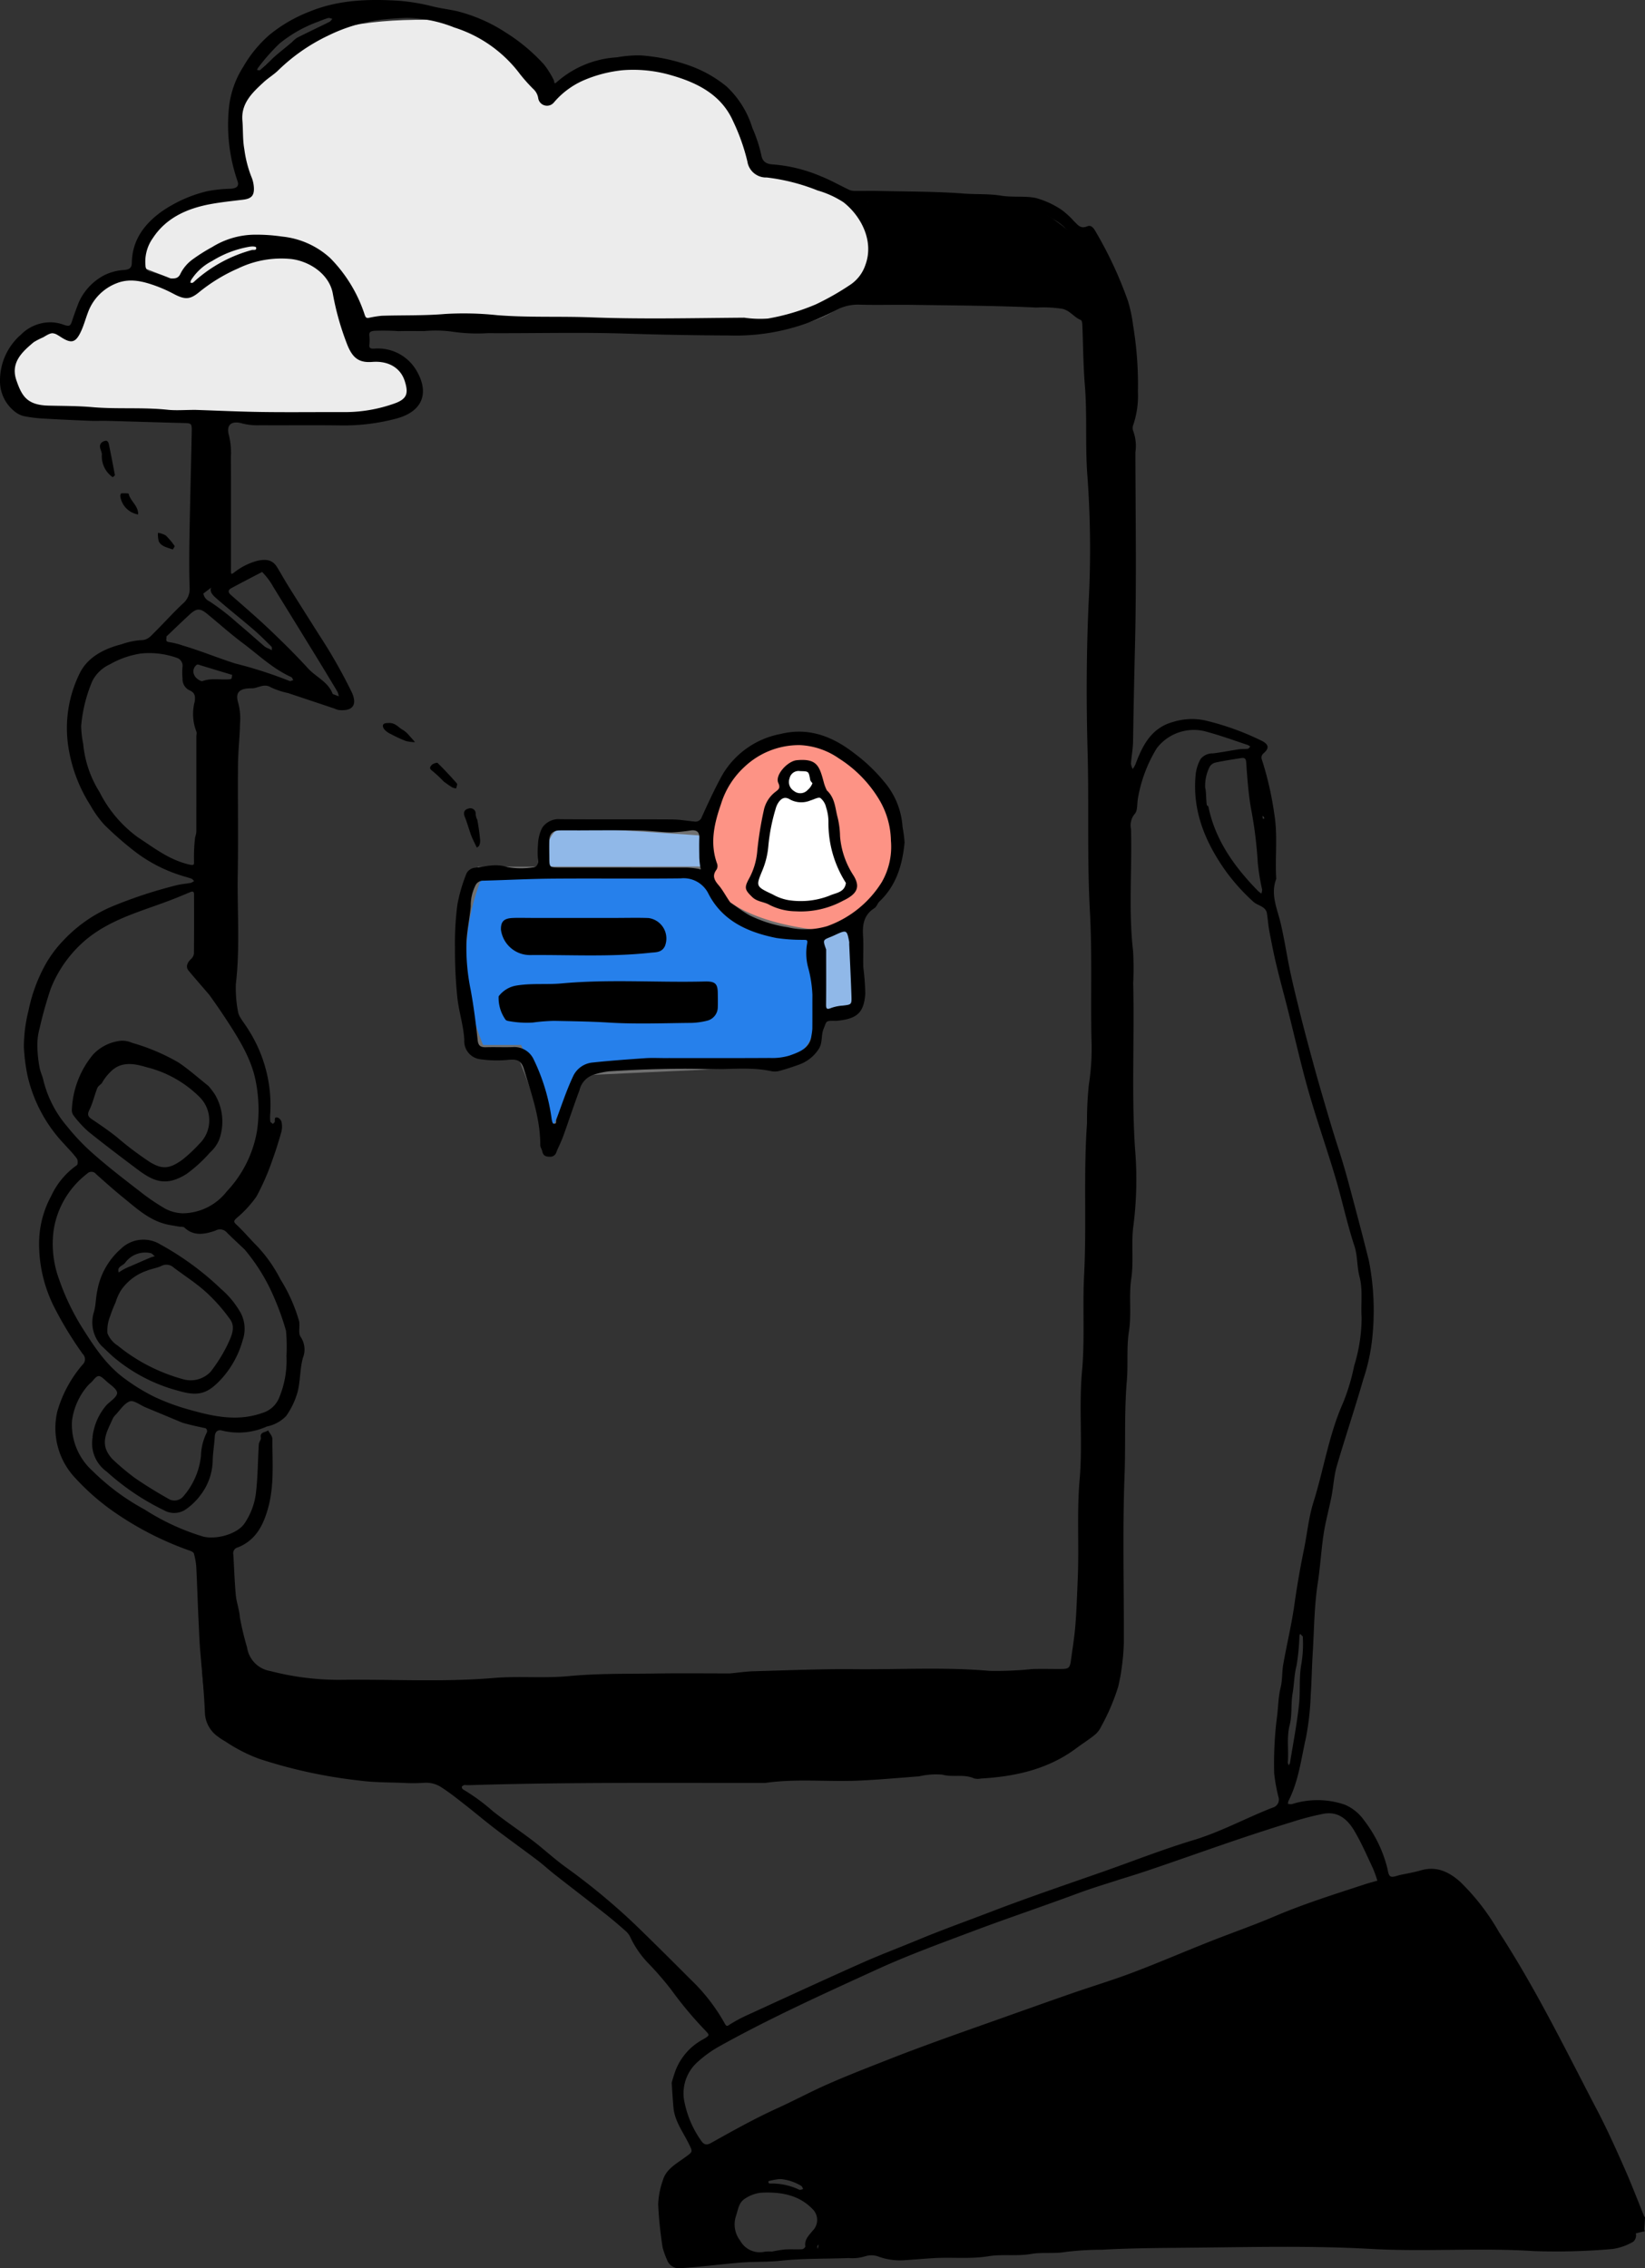 <svg xmlns="http://www.w3.org/2000/svg" width="213.418" height="294.21" viewBox="0 0 213.418 294.21"><rect x="0" y="0" width="213.418" height="294.21" fill="#333333" stroke="none"/><defs><style>.a{fill:#ececec;}.b{fill:#fd9385;}.c{fill:#fff;}.d,.e{fill:#90b8e8;}.e,.f{stroke:#707070;}.f{fill:#2680eb;}</style></defs><g transform="translate(14304.703 17418.486)"><g transform="translate(-14304.703 -17418.486)"><g transform="translate(0 0)"><path d="M7400.571,2273.676s-5.526-8.035,3.158-13.131,54.679-22.342,54.679-22.342l41.058-14.11,3.948,3.723,16.384,27.633,6.119,14.895s-6.908,1.764-7.7,1.764h-75.8l-24.082,1.568s4.146-12.935-6.909-9.6c-4.189,1.262-3.842,2.991-3.947,4.7a9.21,9.21,0,0,0,1.382,4.9Z" transform="translate(-7312.521 -1980.954)"></path><g transform="translate(0 0)"><path class="a" d="M7207.617,1575.431s-1.58-8.427,13.422-9.407c0,0-9.87-24.5,27.043-22.538,0,0,10.659,4.117,11.646,8.819,0,0,22.108-9.211,27.24,6.861v3.724s16.186,2.156,15.988,9.211c0,0,0,11.759-15.988,11.367s-51.718-1.176-51.718-1.176-1.972-16.266-21.516-4.507Z" transform="translate(-7189.335 -1540.81)"></path><path class="a" d="M7162.33,1647.44l42.516,1.206s14.577-1.055,3.948-7.99l-3.948-1.206s1.672-22.915-22.32-7.689c0,0-9.87-7.085-14.425,6.633,0,0-9.415-4.07-7.29,7.387Z" transform="translate(-7159.021 -1594.584)"></path><path class="b" d="M7419.743,1808.927s-9.7,7.226-3.863,18.733,20.484.446,20.484.446,6.2-10.169-.985-15.523-8.985-5.174-8.985-5.174Z" transform="translate(-7322.291 -1711.531)"></path><path class="c" d="M7431.079,1833.273s6.892,4.987,12.614,0v-1.855s-3.27-3.595-2.219-6.726-2.22-4.522-2.22-4.522.7-4.175-3.854-2.319v2.319l-2.1,1.391-1.286,5.334-.935,4.523Z" transform="translate(-7333.284 -1717.975)"></path><path class="d" d="M7455.16,1876.493l4.657-1.739v10.668l-4.657,1.391Z" transform="translate(-7348.793 -1755.076)"></path><path class="e" d="M7353.725,1844.542s-.456-6.049,3.037-6.049,18.221,1.055,18.221,1.055v4.994Z" transform="translate(-7283.453 -1731.63)"></path><path class="f" d="M7327.215,1855.606a29.13,29.13,0,0,0,0,23.125h4.935s3.751,8.427,3.751,12.739l4.54-9.8,25.463-1.176s5.33.588,5.33-6.861v-9.8s-13.817-.98-15-8.233Z" transform="translate(-7264.866 -1742.693)"></path><path d="M87.141,270.169c.141-.557.29-.976.422-1.4a7.773,7.773,0,0,1,3.714-4.288c.831-.5.806-.5.192-1.153A49.4,49.4,0,0,1,87.1,258.1a42.378,42.378,0,0,0-2.834-3.295,12.477,12.477,0,0,1-2.444-3.441,2.448,2.448,0,0,0-.632-.882c-.852-.76-1.723-1.5-2.623-2.213-2.187-1.721-4.4-3.414-6.588-5.13-.787-.616-1.52-1.3-2.316-1.9-1.8-1.356-3.632-2.664-5.421-4.031-1.32-1.006-2.581-2.081-3.888-3.1-1-.781-1.988-1.579-3.057-2.264a3.6,3.6,0,0,0-2.283-.605,22.1,22.1,0,0,1-2.692.01c-1.905-.075-3.829-.048-5.709-.305a64.321,64.321,0,0,1-12.981-2.815,20.5,20.5,0,0,1-4.4-2.258,6.821,6.821,0,0,1-.932-.606,3.961,3.961,0,0,1-1.705-2.9c-.11-2.664-.363-5.337-.6-8-.111-1.244-.153-2.484-.214-3.724-.123-2.468-.193-4.94-.317-7.408a8.962,8.962,0,0,0-.307-1.726c-.036-.145-.274-.281-.45-.349A41.02,41.02,0,0,1,14.226,195.7a30.33,30.33,0,0,1-4.4-3.928,9.433,9.433,0,0,1-2.4-8.662,16.091,16.091,0,0,1,3.28-6.1.963.963,0,0,0,.017-1.409,47.469,47.469,0,0,1-3.755-6.188,18.189,18.189,0,0,1-1.895-8.078,12.882,12.882,0,0,1,1.571-6.214,9.951,9.951,0,0,1,3.324-3.988c.147-.09.147-.672-.006-.878-.5-.672-1.1-1.277-1.67-1.906a19.006,19.006,0,0,1-4.717-8.807,24.308,24.308,0,0,1-.479-3.753,19.665,19.665,0,0,1,.6-4.705,21.007,21.007,0,0,1,2.054-5.719,15.211,15.211,0,0,1,2.4-3.31,18.544,18.544,0,0,1,6.537-4.544,59.771,59.771,0,0,1,8.25-2.7c.593-.147,1.215-.185,1.818-.3a1.522,1.522,0,0,0,.425-.241c-.117-.106-.214-.261-.354-.31-.476-.168-.972-.287-1.452-.447a19.361,19.361,0,0,1-6.072-3.222,44.064,44.064,0,0,1-3.777-3.325,14.062,14.062,0,0,1-1.815-2.542A19.558,19.558,0,0,1,8.957,97.4,16.038,16.038,0,0,1,10.33,87.349c1.017-2.088,3.12-3.2,5.459-3.792a9.553,9.553,0,0,1,2.444-.527c.925.022,1.327-.53,1.817-1.016,1.222-1.212,2.368-2.495,3.621-3.677a2.487,2.487,0,0,0,.933-2.068c-.081-2.27-.059-4.545-.02-6.816.077-4.46.2-8.916.289-13.374.024-1.21,0-1.188-1.2-1.218-3.252-.082-6.5-.189-9.754-.277-.748-.02-1.5.022-2.245-.008-2-.08-4.009-.169-6.012-.287A17.91,17.91,0,0,1,3.247,54,2.869,2.869,0,0,1,2,53.443,5.005,5.005,0,0,1,0,49.4a7.881,7.881,0,0,1,2.744-6.025,5.366,5.366,0,0,1,4.093-1.564,5.27,5.27,0,0,1,1.369.286c.737.266.916.214,1.111-.376.274-.836.576-1.666.895-2.487a7.344,7.344,0,0,1,3.4-3.583,6.775,6.775,0,0,1,2.549-.639c.686-.081.931-.3.943-.948.058-2.82,1.481-4.886,3.81-6.589a17.486,17.486,0,0,1,6.021-2.689,18.064,18.064,0,0,1,3.011-.309c.815-.07,1.107-.372.848-1.053a22.261,22.261,0,0,1-1.1-9.355A12.1,12.1,0,0,1,31.536,8.7,16.19,16.19,0,0,1,34.98,4.5a19.152,19.152,0,0,1,5.266-3.033c3.69-1.5,7.6-1.617,11.5-1.372a26.016,26.016,0,0,1,4.436.746c.986.239,2.022.369,3.039.587a20.737,20.737,0,0,1,6.415,2.8,23.572,23.572,0,0,1,4.927,4.12,10.828,10.828,0,0,1,1.282,2.045c.11.19-.033.652.435.214a12.922,12.922,0,0,1,7.741-3.173,16.317,16.317,0,0,1,3.016-.257A23.747,23.747,0,0,1,89.6,8.559a15.881,15.881,0,0,1,4.674,2.666,12.232,12.232,0,0,1,3.335,5.36,18.82,18.82,0,0,1,1.158,3.51c.163,1,.811,1.192,1.554,1.233a19.726,19.726,0,0,1,6.218,1.549c1.276.507,2.468,1.2,3.715,1.778a2.181,2.181,0,0,0,.853.1c.948.011,1.9-.015,2.843.008,3.7.086,7.411.059,11.1.34,1.61.123,3.241.012,4.812.27,1.518.249,3.057.006,4.511.3a11.519,11.519,0,0,1,3.353,1.536,10.663,10.663,0,0,1,1.607,1.478c.477.432.81,1.049,1.741.659.557-.233.9.372,1.154.83a51.372,51.372,0,0,1,4.119,8.888,18.686,18.686,0,0,1,.659,3.148,46.5,46.5,0,0,1,.625,8.569,11.819,11.819,0,0,1-.6,4.314,1.1,1.1,0,0,0,0,.838,5.579,5.579,0,0,1,.272,2.731c.016,8.379.155,16.761-.053,25.135q-.154,6.19-.25,12.381c-.015.956-.207,1.909-.273,2.866a2.052,2.052,0,0,0,.228.7,3.868,3.868,0,0,0,.352-.6c.9-2.416,2.035-4.721,4.856-5.5a8.21,8.21,0,0,1,4.053-.233,34.4,34.4,0,0,1,7.4,2.634c.965.453,1.111.962.352,1.623-.477.415-.283.787-.169,1.122a42.612,42.612,0,0,1,1.527,6.795c.465,2.813.075,5.612.251,8.41-.783,2.018.135,3.869.581,5.782.479,2.051.789,4.137,1.223,6.2.359,1.7.778,3.383,1.193,5.069q.575,2.327,1.2,4.642c.519,1.925,1.04,3.848,1.6,5.762.742,2.545,1.48,5.093,2.3,7.617s1.488,5.1,2.17,7.672c.606,2.277,1.2,4.55,1.766,6.837a33.83,33.83,0,0,1,.476,9.432,25.017,25.017,0,0,1-1.215,5.892c-1.084,3.777-2.347,7.507-3.446,11.278-.364,1.25-.422,2.578-.669,3.859s-.572,2.522-.829,3.789c-.153.753-.265,1.514-.356,2.275-.214,1.765-.347,3.542-.617,5.3-.463,3.033-.46,6.089-.651,9.136-.112,1.761-.129,3.524-.25,5.282a36.334,36.334,0,0,1-.623,5.578c-.63,2.755-.943,5.6-2.266,8.19a1.267,1.267,0,0,0-.066.382,1.646,1.646,0,0,0,.509.034,10.908,10.908,0,0,1,6.879.077,5.853,5.853,0,0,1,2.473,2.008,16.855,16.855,0,0,1,2.991,6.069c.12.425.141,1.029.437,1.208s.868-.094,1.317-.187c.867-.182,1.747-.328,2.592-.575,2.064-.605,3.64.159,5.119,1.449a29.451,29.451,0,0,1,5.056,6.542c4.848,7.452,8.709,15.4,12.8,23.226,1.269,2.428,2.386,4.931,3.493,7.43.912,2.058,1.708,4.16,2.558,6.238.016.043.1.069.1.1-.036.631-.079,1.261-.121,1.89a6.7,6.7,0,0,1-1.223-1.214,46.053,46.053,0,0,1-2.184-4.11c-1.16-2.525-2.17-5.113-3.358-7.625-1.154-2.437-2.455-4.81-3.688-7.215-1.352-2.64-2.634-5.314-4.062-7.916-1.392-2.538-3-4.97-4.384-7.512a45.867,45.867,0,0,0-4.581-6.857,12.636,12.636,0,0,0-2.358-2.45,2.587,2.587,0,0,0-2.058-.138c-4.921,1.913-10.009,3.361-15.024,5.012-3.875,1.277-7.647,2.828-11.495,4.175-3.465,1.213-6.978,2.3-10.457,3.473-1.215.41-2.406.889-3.6,1.361-3.445,1.365-6.891,2.728-10.325,4.117-3.01,1.219-5.988,2.511-9.011,3.7-2.938,1.158-5.93,2.187-8.87,3.337-2,.784-3.945,1.707-5.932,2.525-2.368.973-4.76,1.891-7.137,2.85-1.315.53-2.6,1.119-3.929,1.629a12.808,12.808,0,0,1-1.639.361,3.346,3.346,0,0,0-.783.26,66.92,66.92,0,0,0-7.936,4.434,3.788,3.788,0,0,0-1.844,3.247c.018.668-.3,1.349-.255,2.009q.186,2.447.608,4.874a.869.869,0,0,0,1.046.81c1-.155,2.01-.2,3.016-.3s2.012-.195,3.019-.281c.343-.028.4-.05.154-.366-2.873-3.688-.331-8.916,3.921-10.159a6.607,6.607,0,0,1,8.585,4.782c.322,1.365.631,2.68-.328,3.9a15.787,15.787,0,0,1-1.138,1.1c-.063.065.009.247.018.375.07-.014.141-.03.212-.043a37.288,37.288,0,0,1,6.54-.463,55.246,55.246,0,0,0,7.051-.327c1.423-.2,2.838-.03,4.221-.25,1.855-.294,3.745-.031,5.558-.313a64.538,64.538,0,0,1,6.47-.229c11.178-.619,22.367-.139,33.551-.271,1.1-.013,2.221.313,3.317.249,8.087-.477,16.187-.036,24.271-.334,3.053-.114,6.135.094,9.146-.294,1.515-.195,3.087.16,4.562-.467.624-.265,1.058.314,1.256.734a1.107,1.107,0,0,1-.311,1.087,7.4,7.4,0,0,1-2.7.96,84.163,84.163,0,0,1-10.2.271c-7.048-.455-14.1.115-21.129-.28-7.7-.432-15.389-.238-23.076-.162-3.945.04-7.906.043-11.846.268a39.128,39.128,0,0,0-4.659.277c-1.523.274-3.045.014-4.519.268-1.861.322-3.747,0-5.561.3-2.367.381-4.717.1-7.068.24-1.307.075-2.611.2-3.917.277A8.1,8.1,0,0,1,114,292.7a2.649,2.649,0,0,0-1.733-.055,5.513,5.513,0,0,1-2.142.235c-2.952.108-5.922.038-8.849.349-1.717.183-3.42.1-5.12.236-2.634.219-5.257.567-7.894.733a1.63,1.63,0,0,1-1.722-1.085,10.183,10.183,0,0,1-.575-1.613,51.41,51.41,0,0,1-.575-5.587,10.66,10.66,0,0,1,.618-3.149c.413-1.41,1.732-2.113,2.85-2.931,1.029-.751,1.035-.69.53-1.727-.754-1.549-1.859-2.97-2.015-4.747-.09-1.017-.154-2.036-.229-3.2m7.633-53.115c1.006-.094,2.01-.246,3.018-.274,4.347-.118,8.7-.31,13.044-.267,5.845.058,11.692-.3,17.539.217a45.619,45.619,0,0,0,5.559-.236c1.244-.043,2.494,0,3.741-.01.954,0,1.13-.149,1.251-1.047.206-1.531.463-3.058.585-4.594.162-2.038.227-4.084.312-6.128.178-4.266-.133-8.531.242-12.809.41-4.674-.117-9.382.313-14.081.375-4.107.053-8.244.265-12.379.338-6.574-.09-13.175.379-19.758a45.388,45.388,0,0,1,.24-5,30.44,30.44,0,0,0,.336-5.978c-.108-5.5.1-10.993-.2-16.5-.377-6.9-.108-13.833-.3-20.755-.176-6.436-.156-12.885.138-19.337a130.969,130.969,0,0,0-.158-16.345c-.312-3.917-.014-7.872-.335-11.807-.214-2.6-.217-5.221-.328-7.832-.009-.214-.055-.563-.187-.615-.878-.349-1.367-1.194-2.366-1.449a16.05,16.05,0,0,0-3.384-.172c-5.388-.251-10.788-.271-16.184-.349-2.244-.033-4.491.043-6.732-.024a6.027,6.027,0,0,0-3.256.793,27.236,27.236,0,0,1-13.714,3.2q-6.6-.023-13.2-.236c-6.029-.2-12.07-.028-18.105-.063a22.444,22.444,0,0,1-4.825-.224,16.3,16.3,0,0,0-3.431-.046c-1.1,0-2.2-.029-3.292.009a29.551,29.551,0,0,0-3.2-.043c-.542.077-.669.2-.623.664a5.474,5.474,0,0,1,0,1.135c-.054.481.2.523.61.515a5.786,5.786,0,0,1,5.477,2.8c1.656,2.765,1,5.283-2.535,6.256a26.5,26.5,0,0,1-7.4.9c-3.441-.045-6.883,0-10.325-.021a8.041,8.041,0,0,1-2.286-.226c-1.467-.426-2.151.193-1.748,1.575a9.576,9.576,0,0,1,.245,2.734c.021,4.638.01,9.277.01,13.915,0,.331-.006.663,0,.994.009.4.129.3.392.118a8.355,8.355,0,0,1,3.071-1.539c1.167-.247,1.952-.086,2.519.838.491.8.941,1.62,1.438,2.416,1.329,2.129,2.679,4.249,4.017,6.373a67.814,67.814,0,0,1,4.228,7.426c.772,1.656.114,2.516-1.735,2.307a2.709,2.709,0,0,1-.515-.186q-3-1.006-6.008-2.006a10.367,10.367,0,0,1-2.215-.735c-.928-.578-1.665.122-2.494.117-1.629-.009-2.182.536-1.753,1.91a7.793,7.793,0,0,1,.232,2.594c-.037,1.808-.251,3.613-.267,5.421-.041,4.733.05,9.467-.032,14.2s.315,9.488-.246,14.228a16.092,16.092,0,0,0,.277,3.569,2.193,2.193,0,0,0,.349.852c.328.537.729,1.036,1.046,1.579a18.15,18.15,0,0,1,2.787,10.833,4.438,4.438,0,0,0,.012.993c.017.119.214.214.331.322.086-.09.214-.169.241-.273.06-.241-.117-.665.376-.554a.858.858,0,0,1,.508.582,2.865,2.865,0,0,1-.018,1.26c-.346,1.23-.726,2.455-1.165,3.659a31.2,31.2,0,0,1-2.061,4.729,14.285,14.285,0,0,1-2.586,2.81c-.3.3-.476.432-.045.829.943.872,1.761,1.863,2.669,2.771a18.479,18.479,0,0,1,3.061,4.339A21.069,21.069,0,0,1,38.8,171.35c.148.672-.143,1.53.2,2.044a2.917,2.917,0,0,1,.3,2.723c-.4,1.434-.32,2.984-.691,4.428a10.215,10.215,0,0,1-1.471,3.1,4.746,4.746,0,0,1-2.518,1.378,8.937,8.937,0,0,1-5.82.527c-.544-.159-.9.155-.935.765-.065,1.1-.262,2.194-.273,3.291a7.633,7.633,0,0,1-1.6,4.342,8.036,8.036,0,0,1-2,1.9,2.679,2.679,0,0,1-2.734.031,31.444,31.444,0,0,1-7.41-5,4.5,4.5,0,0,1-1.838-4.408c.007-.045-.008-.1,0-.142a7.651,7.651,0,0,1,1.831-4.108c.508-.5,1.368-1.047,1.352-1.551-.017-.527-.876-1.05-1.407-1.534-.3-.277-.72-.693-1.024-.651-.349.048-.631.536-.943.831a4.28,4.28,0,0,0-.42.4,8.664,8.664,0,0,0-2.06,4.577,8.079,8.079,0,0,0,2.648,6.475,29.6,29.6,0,0,0,6.783,5.026,29.966,29.966,0,0,0,7.6,3.511c1.687.413,4.336-.314,5.3-1.636a8.927,8.927,0,0,0,1.569-4.343c.214-1.984.217-3.988.339-5.985.018-.3.315-.606.264-.872-.15-.781.614-.651.938-.949.194.373.557.746.557,1.117-.008,3.006.267,6.03-.565,9-.614,2.187-1.57,4.126-3.916,5.072a.764.764,0,0,0-.587.9c.113,1.758.16,3.522.323,5.274.091.976.472,1.93.528,2.9a38.748,38.748,0,0,0,.934,3.9,3.645,3.645,0,0,0,3,3.056,35.6,35.6,0,0,0,9.073,1.143c6.643-.094,13.29.317,19.931-.241,3.238-.271,6.491.068,9.757-.243,3.774-.359,7.59-.281,11.392-.337,3.092-.045,6.185-.01,9.577-.01m52.231-89.614c.18,7.153-.226,14.307.235,21.467a47.521,47.521,0,0,1-.19,9.966c-.336,2.3.053,4.644-.294,6.982-.334,2.25.057,4.55-.3,6.84-.331,2.108-.091,4.265-.274,6.414-.35,4.107-.142,8.246-.3,12.374-.268,7.185-.061,14.387-.088,21.58a29.739,29.739,0,0,1-.3,3.43c-.091.754-.26,1.5-.422,2.245a27.332,27.332,0,0,1-2.233,5.228,3.036,3.036,0,0,1-.843,1.079c-.76.612-1.6,1.138-2.383,1.723-3.628,2.705-7.868,3.661-12.356,3.919a2.072,2.072,0,0,1-.89-.014c-1.313-.6-2.747-.112-4.119-.487a9.659,9.659,0,0,0-3,.214c-2.61.2-5.219.44-7.833.557-4.045.181-8.109-.283-12.146.3-12.728.021-25.458-.109-38.184.284-.2.006-.4,0-.6,0a.818.818,0,0,0-.3.007c-.112.048-.268.136-.281.224a.392.392,0,0,0,.166.329,25.615,25.615,0,0,1,3.861,2.822c1.682,1.337,3.488,2.532,5.2,3.84,1.434,1.1,2.754,2.329,4.214,3.391a84.686,84.686,0,0,1,9.117,7.547c2.389,2.316,4.744,4.658,7.09,7.01a24.246,24.246,0,0,1,4.413,5.656c.3.571.372.434.768.186a18.3,18.3,0,0,1,2.058-1.111c4.987-2.286,9.967-4.586,14.98-6.818,2.419-1.078,4.909-2.009,7.357-3.028,3.125-1.3,6.32-2.436,9.481-3.65,4.791-1.838,9.654-3.481,14.5-5.182,3.892-1.366,7.733-2.886,11.683-4.078,3.6-1.085,6.832-2.873,10.284-4.217a1.077,1.077,0,0,0,.772-1.4,23.441,23.441,0,0,1-.549-3.032,47.987,47.987,0,0,1,.335-7.115c.2-1.342.168-2.707.5-4.04.244-.969.165-2.007.34-3,.462-2.6,1.087-5.182,1.455-7.8q.5-3.549,1.221-7.053c.429-2.062.612-4.188,1.244-6.191,1.341-4.259,1.989-8.7,3.821-12.834a26.115,26.115,0,0,0,1.453-4.82,21.448,21.448,0,0,0,.976-6.3c-.126-1.758.186-3.522-.274-5.285-.343-1.308-.242-2.731-.665-4.006-.937-2.828-1.544-5.731-2.378-8.576-1.115-3.81-2.458-7.563-3.547-11.379-1.012-3.546-1.816-7.145-2.72-10.72-.489-1.936-1.022-3.862-1.486-5.8-.343-1.435-.627-2.884-.9-4.331-.144-.758-.195-1.531-.31-2.295-.147-.953-1.19-1-1.762-1.526a25.84,25.84,0,0,1-3.59-3.988c-2.69-3.78-4.358-7.858-3.9-12.512a5.231,5.231,0,0,1,.636-2.012,1.98,1.98,0,0,1,1.606-.733c1.123-.133,2.233-.364,3.352-.53.386-.057.786-.018,1.172-.07.118-.016.214-.188.32-.288a1.813,1.813,0,0,0-.35-.212c-1.878-.624-3.724-1.3-5.66-1.8a6.046,6.046,0,0,0-6.135,2.251,18.358,18.358,0,0,0-2.444,6.557c-.116.664-.007,1.521-.407,1.946a2.311,2.311,0,0,0-.479,1.961c.149,5.261-.339,10.53.266,15.788a38.237,38.237,0,0,1,.022,4.117M22.034,36.12c.566-.016,1.072.086,1.394-.657a5.115,5.115,0,0,1,1.533-1.8,22.779,22.779,0,0,1,2.573-1.625,10.619,10.619,0,0,1,5.433-1.6,22.728,22.728,0,0,1,3.622.241,10.852,10.852,0,0,1,6.253,2.793,18.661,18.661,0,0,1,4.46,7.314c.116.343.182.494.538.439a14.292,14.292,0,0,1,1.672-.271c2.751-.09,5.5,0,8.258-.236a41.23,41.23,0,0,1,6.757.161c4.027.32,8.087.125,12.139.28,6.621.253,13.261.091,19.892.043a14.291,14.291,0,0,0,3.063.113,27.974,27.974,0,0,0,6.241-1.848,34.5,34.5,0,0,0,4.545-2.6,5.01,5.01,0,0,0,1.869-2.513c1.158-3.141-.615-6.382-2.845-8.123a12.391,12.391,0,0,0-3.355-1.529,25.794,25.794,0,0,0-6.6-1.685,2.445,2.445,0,0,1-2.512-2.073,26.017,26.017,0,0,0-1.851-5.221c-1.524-3.442-4.651-5.024-8.2-6.014A17.563,17.563,0,0,0,80.826,9.1a17.238,17.238,0,0,0-4.993,1.266,10.641,10.641,0,0,0-3.961,2.907,1.154,1.154,0,0,1-2.049-.572,2.048,2.048,0,0,0-.651-1.176,22.235,22.235,0,0,1-1.689-1.891,17.067,17.067,0,0,0-8.546-6.073,17.273,17.273,0,0,0-6.194-1.252c-1.111.055-2.211.118-3.322.246a21.716,21.716,0,0,0-6.884,2.078,23.967,23.967,0,0,0-6.432,4.479c-.57.557-1.282.979-1.87,1.52-1.5,1.377-2.977,2.764-2.787,5.009.105,1.238.024,2.471.253,3.723a15.149,15.149,0,0,0,.888,3.5,4.213,4.213,0,0,1,.353,1.558c.027.992-.382,1.349-1.411,1.476-1.415.174-2.839.317-4.238.576-3.06.567-5.754,1.8-7.454,4.393a5.283,5.283,0,0,0-.963,3.6.829.829,0,0,0,.772.82,14.1,14.1,0,0,1,2.387.835M92.679,229.267c2.75-.149,5.495.065,8.265-.214,3.271-.332,6.593-.04,9.9-.313,3.334-.274,6.7-.229,10.049-.322a1.409,1.409,0,0,0,.446-.007,16.649,16.649,0,0,1,6.066-.858,21.444,21.444,0,0,0,3.166-.288c1.841-.322,3.682-.674,5.489-1.138,1.935-.5,3.744-1.267,4.765-3.068a24.948,24.948,0,0,0,1.672-3.176,19.11,19.11,0,0,0,1.2-6.622c.017-.953-.289-1.912-.261-2.863.129-4.46-.309-8.919.252-13.379.273-2.166-.1-4.365.281-6.561.29-1.679.013-3.416.3-5.137s.12-3.511.273-5.277c.3-3.4.082-6.825.321-10.249.363-5.2-.266-10.431.319-15.647.257-2.311-.156-4.658.29-6.986a12.6,12.6,0,0,0-.25-2.291c-.077-8.008.125-16.018-.284-24.025-.166-3.259-.088-6.533-.014-9.8.121-5.262-.229-10.524.237-15.792.346-3.918.316-7.87.334-11.807q.064-13.491,0-26.982a46.859,46.859,0,0,0-.214-5.855c-.28-2.177-.4-4.384-.64-6.576a33.7,33.7,0,0,0-1.186-5.218,19.236,19.236,0,0,0-2.766-5.868c-1.136-1.642-2.079-3.5-4.021-4.506-1.094-.569-2.058-1.387-3.422-1.428a45.1,45.1,0,0,1-5.423-.217c-2.215-.33-4.491,0-6.759-.289-2.771-.357-5.617.271-8.4-.324a.419.419,0,0,0-.361.146.39.39,0,0,0,.1.367,7.006,7.006,0,0,1,1.4,2.15,7.21,7.21,0,0,1-1.069,8.409c-.137.155-.245.333-.366.5.19.021.38.055.571.062,4,.143,8-.161,12,.239,3.276.326,6.6.239,9.9.329a9.726,9.726,0,0,0,1.793-.012c2.224-.36,3.539,1.1,5.028,2.2.156.116.172.4.257.6.69,1.572.257,3.256.523,4.888.418,2.569.09,5.206.3,7.829.365,4.533.068,9.1.3,13.656.226,4.49-.032,9.009-.137,13.514-.161,6.911-.292,13.835.162,20.759.4,6.147-.049,12.317.265,18.487a84.457,84.457,0,0,1-.192,14.509c-.229,1.887-.129,3.8-.257,5.706-.346,5.156.14,10.331-.323,15.5-.368,4.108,0,8.244-.265,12.38-.337,5.2-.055,10.427-.343,15.644-.179,3.259.028,6.532-.05,9.8-.079,3.322.233,6.642-.239,9.971-.313,2.2.1,4.464-.311,6.7-.268,1.447-.212,2.947-.343,4.42a2.967,2.967,0,0,1-.353,1.415c-.407.579-.935,1.372-1.536,1.485a33.239,33.239,0,0,1-5.726.608c-14.126.192-28.259-.307-42.38.308-2.5.109-5-.06-7.516.223-3.021.338-6.1-.063-9.153.307-2.53.305-5.092-.007-7.661.257-3.272.337-6.6.146-9.9.271a71.172,71.172,0,0,1-12.3-.185c-1.634-.222-3.3-.067-4.969-.24a31.263,31.263,0,0,1-6.083-1.2,4.3,4.3,0,0,1-2.862-2.647A36.4,36.4,0,0,1,28.8,207.73c-.283-1.828-.231-3.7-.339-5.557-.019-.322.219-.789-.5-.754-.557.027-.968.123-.991.741-.007.189-.008.379,0,.568a33.8,33.8,0,0,0,.244,4.151c.283,1.729-.035,3.512.317,5.274.26,1.3.052,2.654.276,4,.271,1.632.091,3.32.311,4.992a4.05,4.05,0,0,0,1.755,2.973,23.4,23.4,0,0,0,5.989,2.724,64.047,64.047,0,0,0,12.713,2.379c2.873.315,5.8.257,8.7.317,2.045.043,4.09.009,6.136.009,1,0,2,.04,2.993-.012.968-.05,1.916.114,2.9.05,3.094-.2,6.2-.278,9.3-.31,4.588-.047,9.179-.013,14.068-.013m52.684,14.486c-1.832.6-3.688,1.148-5.492,1.819-4.548,1.694-9.158,3.231-13.7,4.943-4.16,1.566-8.342,3.087-12.362,4.924-6.87,3.145-13.768,6.256-20.357,9.92a15.223,15.223,0,0,0-3.169,2.308,5.451,5.451,0,0,0-1.55,4.581,13.131,13.131,0,0,0,2.2,5.36c.37.569.726.686,1.325.349,2.837-1.587,5.673-3.173,8.647-4.526,2.249-1.024,4.425-2.2,6.69-3.186,2.594-1.133,5.242-2.156,7.882-3.194,2-.785,4.018-1.536,6.04-2.273,2.5-.909,5-1.789,7.509-2.677,3.369-1.194,6.735-2.4,10.111-3.572,2.6-.9,5.244-1.7,7.813-2.669,3.337-1.264,6.612-2.676,9.928-3.991,2.848-1.13,5.755-2.135,8.567-3.337,3.754-1.6,7.653-2.815,11.531-4.092.569-.187,1.15-.338,1.726-.5a16.033,16.033,0,0,0-.567-1.59c-.775-1.638-1.491-3.309-2.414-4.868-.838-1.417-2.046-2.579-4-2.223a36.666,36.666,0,0,0-4.16,1.085c-2.284.7-4.556,1.439-6.818,2.2-3,1.014-5.979,2.069-8.968,3.1-2.037.706-4.074,1.406-6.412,2.108M25.327,53.162c2.9.095,5.8.234,8.7.273,3.538.048,7.075,0,10.616.014A19.129,19.129,0,0,0,51.18,52.33c1.693-.6,1.811-1.379,1.337-2.89-.519-1.66-2.034-2.668-4.215-2.5-1.772.138-2.612-.53-3.329-2.444a35.365,35.365,0,0,1-1.789-6.382c-.429-2.5-2.924-4.192-5.339-4.513a12.853,12.853,0,0,0-6.928,1.2,21.919,21.919,0,0,0-5.086,3.093c-1.208.994-1.86.975-3.3.221a18.271,18.271,0,0,0-2.12-.963c-1.691-.628-3.456-1.123-5.221-.439A6.409,6.409,0,0,0,11.41,40.53c-.313.824-.539,1.682-.914,2.478-.69,1.466-1.25,1.587-2.632.686-.991-.643-1.125-.632-2.257.052a9.761,9.761,0,0,0-1.217.623c-1.574,1.307-3.042,2.69-2.26,4.964.7,2.036,1.379,3.205,4.155,3.275,1.9.048,3.8.032,5.715.2,3.225.281,6.5-.008,9.74.337,1.083.115,2.191.018,3.587.018M27.123,129c-.882-1.026-1.771-2.046-2.641-3.081-.4-.472-.247-1.014.311-1.544a1.122,1.122,0,0,0,.368-.7c.026-2.555.018-5.111.014-7.666,0-.408-.184-.432-.557-.272-1.092.466-2.195.914-3.312,1.322-3.465,1.268-7,2.289-9.956,4.661a15.933,15.933,0,0,0-4.765,6.509,51.139,51.139,0,0,0-1.438,5.11,8.211,8.211,0,0,0-.3,2.431,16.818,16.818,0,0,0,.292,2.72c.1.557.381,1.088.493,1.647a14.519,14.519,0,0,0,3.114,6.01,27.893,27.893,0,0,0,3.578,3.7c1.847,1.616,3.8,3.122,5.753,4.627a28.132,28.132,0,0,0,3.342,2.288,5.208,5.208,0,0,0,2.262.609,7.325,7.325,0,0,0,5.737-2.836,15.12,15.12,0,0,0,3.943-7.959,18.992,18.992,0,0,0-.175-6.295c-.548-2.906-2.16-5.489-3.8-8-.689-1.057-1.408-2.1-2.262-3.287m4.637,33.089c-.776-.736-1.564-1.458-2.322-2.213a1.18,1.18,0,0,0-1.483-.257c-1.327.46-2.795.787-4.031-.395-.135-.129-.455-.081-.686-.119-.371-.063-.741-.132-1.112-.193-2.573-.425-4.331-2.114-6.194-3.62-1.193-.964-2.329-1.991-3.473-3.008a.756.756,0,0,0-1.135-.065,11.416,11.416,0,0,0-4.366,7.358,13.3,13.3,0,0,0,.709,6.372,31.1,31.1,0,0,0,2.824,5.991c1.606,2.551,3.216,5.1,5.749,6.928a25.178,25.178,0,0,0,3.9,2.367,28.642,28.642,0,0,0,4.514,1.64c3.074.864,6.171,1.538,9.37.4a3.394,3.394,0,0,0,2.23-2.076,12.548,12.548,0,0,0,.911-5.326,22.537,22.537,0,0,0-.06-3.254,33.009,33.009,0,0,0-1.452-4.1,24.51,24.51,0,0,0-3.891-6.419M25.327,108.55a3.078,3.078,0,0,0,.143-.651q.013-6.175.006-12.354c0-.237.086-.512-.014-.7a6.261,6.261,0,0,1-.2-3.853c.114-.823-.048-1.175-.672-1.455a1.6,1.6,0,0,1-.907-1.544,7.884,7.884,0,0,1,0-1.56,1.068,1.068,0,0,0-.741-1.11,10.653,10.653,0,0,0-4.708-.555,11.558,11.558,0,0,0-3.995,1.407,4.731,4.731,0,0,0-2.268,2.177,19.023,19.023,0,0,0-1.441,5.818,12.745,12.745,0,0,0,.261,2.293,14.2,14.2,0,0,0,2.121,6.266,16.408,16.408,0,0,0,4.94,5.848c2.114,1.378,4.09,2.951,6.69,3.553.7.163.629-.026.628-.452a22.3,22.3,0,0,1,.149-3.124m-1.648,75.98-4.8-2c-.686-.286-1.524-.956-2.022-.775-.744.268-1.256,1.128-1.854,1.748a1.951,1.951,0,0,0-.392.552c-.643,1.474-1.589,2.926-.505,4.569a3.64,3.64,0,0,0,.617.746,32.028,32.028,0,0,0,2.735,2.292c1.4.969,2.858,1.859,4.342,2.7a1.506,1.506,0,0,0,2.027-.321,9.52,9.52,0,0,0,2.253-5.207,7.166,7.166,0,0,1,.785-3.093.524.524,0,0,0-.153-.484c-.954-.222-1.92-.4-3.032-.729m3.293-83.508v21.87a11.679,11.679,0,0,0,.06,2.968,7.369,7.369,0,0,0,1.445,2.119,2.438,2.438,0,0,0,.5.395,3.431,3.431,0,0,0,.083-.534c0-4.591-.064-9.184.023-13.774.086-4.552-.2-9.1.22-13.662.306-3.288.062-6.622.054-9.935,0-.218-.008-.53-.149-.638-.426-.325-2.262.093-2.385.574-.1.382.135.828.137,1.247.015,3.03.008,6.059.008,9.372m129.615,3.409c.07.067.189.125.2.2.883,4.318,3.36,7.789,6.448,10.935a4.233,4.233,0,0,0,.421.331,1.549,1.549,0,0,0,.1-.522,28.977,28.977,0,0,1-.563-3.453,54.423,54.423,0,0,0-.9-7.164c-.326-1.934-.466-3.9-.6-5.859-.037-.554-.235-.65-.7-.574-1.115.182-2.235.343-3.333.588a1.174,1.174,0,0,0-.756.631,5.44,5.44,0,0,0-.539,2.573c.156.691.094,1.359.214,2.311M100.162,292.04a16.405,16.405,0,0,1,1.67-.271c.744-.048,1.495.009,2.24-.03.15-.007.426-.26.409-.364-.148-.888.48-1.45.954-2.044a1.963,1.963,0,0,0-.024-2.809c-1.8-1.869-4.184-2.244-6.677-2.117a4.679,4.679,0,0,0-2.048.746c-.866.523-.924,1.474-1.224,2.344a3.446,3.446,0,0,0,.565,3.126,2.9,2.9,0,0,0,3.24,1.426,6,6,0,0,1,.9-.006M34.008,74.183c-1.337.7-2.682,1.387-4.006,2.109-.429.233-.441.531-.039.883,1.7,1.487,3.413,2.961,5.045,4.512,1.7,1.617,3.374,3.272,4.953,5,1.023,1.118,2.6,1.749,3.171,3.254a.2.2,0,0,0,.1.1c.238.093.48.179.72.268a2.3,2.3,0,0,0-.166-.581q-1.407-2.354-2.842-4.693-2.734-4.452-5.481-8.9a8.7,8.7,0,0,0-1.461-1.952M26.375,60.691q0,7.951-.007,15.9a1.372,1.372,0,0,0,.8,1.4,29.6,29.6,0,0,1,3.587,2.77c1.217,1.011,2.387,2.074,3.59,3.1a2.979,2.979,0,0,0,.611.307c.108.054.212.113.318.172-.017-.162.032-.383-.061-.476-.757-.753-1.511-1.514-2.324-2.211-1.624-1.395-3.316-2.719-4.918-4.136-.875-.775-.832-1.247,0-2.138a1.4,1.4,0,0,0,.515-1.085c-.2-4.786.333-9.584-.3-14.365-.181-1.372-.235-2.759-.3-4.141-.026-.539-.143-.948-.8-.914s-.724.472-.717.986c.018,1.515.006,3.029.006,4.828m-4.789,21.87c.09.257-.253.662.386.729a10.034,10.034,0,0,1,1.745.442c2.291.677,4.5,1.587,6.76,2.316a56.054,56.054,0,0,1,7.087,2.279c.114.054.323-.069.488-.109-.086-.135-.139-.337-.265-.394-2.4-1.089-4.245-2.882-6.292-4.412-1.6-1.2-3.084-2.533-4.631-3.8-.914-.746-1.364-.732-2.266.1-.968.887-1.907,1.8-3.009,2.848M169.015,212.225c-.151,0-.356-.582-.429-.034a29.766,29.766,0,0,1-.371,3.832c-.317,1.2-.307,2.409-.515,3.6-.237,1.353-.04,2.791-.379,4.113-.419,1.629-.111,3.237-.245,4.849a1.068,1.068,0,0,0,.121.373,1.122,1.122,0,0,0,.166-.314c.407-2.532.9-5.056,1.17-7.6.186-1.741-.024-3.511.311-5.262a15.668,15.668,0,0,0,.172-3.559M37.9,5.444a3.494,3.494,0,0,1,.654-.557c1.386-.7,2.792-1.361,4.182-2.052.156-.078.254-.26.38-.393-.182-.04-.386-.15-.541-.106-.44.122-.861.3-1.286.467a17.36,17.36,0,0,0-5.021,2.836A25.5,25.5,0,0,0,33.49,8.78a1.243,1.243,0,0,0-.142.3c.135.005.327.068.4.006.614-.553,1.188-1.146,1.81-1.69.713-.623,1.462-1.208,2.346-1.951M30.116,87.534l-3.963-1.2c-.2-.06-.472-.192-.605-.118a1.046,1.046,0,0,0-.32,1.385c.124.339.818.823,1.052.736,1.158-.429,2.332-.129,3.486-.235.292-.027.292-.029.35-.568M32.361,32a13.538,13.538,0,0,0-4.846,1.849,6.965,6.965,0,0,0-2.744,2.513,1.575,1.575,0,0,0-.074.3c.1.009.211.054.282.018a1.387,1.387,0,0,0,.331-.265,18.232,18.232,0,0,1,7.335-3.981c.241-.079.686.118.578-.348-.028-.12-.466-.154-.864-.086m67.5,250.664c-.214.263-.292.585.169.551a8.286,8.286,0,0,1,3.675.808c.129.051.329-.057.5-.091-.082-.138-.127-.335-.251-.406a6.237,6.237,0,0,0-4.09-.862m63.909-176.815c.027.12.052.239.079.359.064-.017.186-.043.186-.048C164.006,106.01,163.963,105.86,163.772,105.852Z" transform="translate(0 0.004)"></path><path d="M88.288,407.23a3.3,3.3,0,0,1-1.412-2.929c.018-.535-.567-1.078,0-1.592a.971.971,0,0,1,.584-.214c.1,0,.268.2.3.338.286,1.372.552,2.751.809,4.13C88.572,407.014,88.431,407.092,88.288,407.23Z" transform="translate(-73.661 -345.329)"></path><path d="M106.572,453.247a2.8,2.8,0,0,1-2.316-2.387c0-.123.082-.352.131-.353.332-.009.937-.026.958.064C105.573,451.54,106.631,452.129,106.572,453.247Z" transform="translate(-88.653 -386.518)"></path><path d="M138.846,488.773c-.686-.253-1.466-.383-1.8-1.029a3.1,3.1,0,0,1-.111-1.134,2.841,2.841,0,0,1,1,.337,8.934,8.934,0,0,1,1.154,1.368C139.132,488.375,138.981,488.569,138.846,488.773Z" transform="translate(-116.437 -417.5)"></path><path d="M412.219,712.792a2.743,2.743,0,0,0-1.706,1.961c-.744,1.982-1.4,3.994-2.118,5.984-.253.7-.61,1.372-.883,2.066a.815.815,0,0,1-.864.579c-.508,0-.839-.129-.946-.643-.063-.3-.28-.587-.279-.878.01-3.416-1.129-6.6-2.116-9.824-.366-1.2-.914-1.346-2.256-1.2a15.105,15.105,0,0,1-3.388-.095,2.355,2.355,0,0,1-2.094-2.505c-.1-1.867-.7-3.641-.9-5.47a60.155,60.155,0,0,1-.312-6.552,38.463,38.463,0,0,1,.318-5.557,20.919,20.919,0,0,1,1.2-4.065,1.412,1.412,0,0,1,1.009-.686c1.4-.152,2.759-.588,4.258-.095a9.938,9.938,0,0,0,3.269.049c.51-.017.734-.339.714-.847a14.334,14.334,0,0,1,.012-2.269,5.046,5.046,0,0,1,.549-2.044,2.55,2.55,0,0,1,2.345-1.094c4.838.036,9.676,0,14.514.029.957.006,1.912.18,2.869.27a.858.858,0,0,0,.976-.61c.844-1.846,1.69-3.7,2.68-5.476a11.149,11.149,0,0,1,7.51-5.267c3.742-.93,6.885.379,9.685,2.579a21.851,21.851,0,0,1,3.767,3.606,9.973,9.973,0,0,1,2.392,5.867,17.6,17.6,0,0,1,.263,2.01c-.273,2.853-1.029,5.541-3.256,7.662-.261.249-.363.68-.653.864-1.438.914-1.566,2.23-1.473,3.7.084,1.32-.021,2.65.029,3.974a31.868,31.868,0,0,1,.257,3.43c-.178,2.429-1.024,3.259-3.7,3.509-.148.014-.3,0-.449,0-1.024,0-.858.065-1.262,1.044-.367.887-.067,1.844-.7,2.718a5.071,5.071,0,0,1-2.464,1.913c-.862.313-1.738.6-2.625.838a2.3,2.3,0,0,1-1.038.01c-2.787-.591-5.606-.165-8.408-.261-2.042-.07-4.09-.051-6.132,0-2.154.05-4.309.153-6.459.289a10.671,10.671,0,0,0-2.135.482m9.8-2.2c4.389,0,8.779.015,13.169-.013a7.885,7.885,0,0,0,2.556-.306c1.274-.456,2.654-.938,2.854-2.539a8.415,8.415,0,0,0,.125-.943c.013-1.467,0-2.934.008-4.4a16.017,16.017,0,0,0-.569-3.6,7.177,7.177,0,0,1-.136-2.936c.136-.66-.051-.579-.5-.6a22.854,22.854,0,0,1-3.476-.239c-3.781-.76-6.983-2.25-8.778-5.681a3.586,3.586,0,0,0-3.624-2.051c-5.536.061-11.073-.009-16.609.035-3,.024-6,.185-9.005.264a1.094,1.094,0,0,0-1.056.692,5.715,5.715,0,0,0-.572,2.626c-.138,1.536-.477,3.058-.557,4.595a27.1,27.1,0,0,0,.557,6.3c.389,2.139.662,4.3.894,6.461.081.747.386.953,1.109.93,1.146-.035,2.3.021,3.441-.017a2.763,2.763,0,0,1,2.726,1.615,25.479,25.479,0,0,1,2.331,7.747c.039.2.109.54.219.561.5.1.3-.314.383-.545.692-1.858,1.31-3.747,2.151-5.542a3.1,3.1,0,0,1,2.433-1.822c2.3-.249,4.62-.416,6.933-.576.893-.061,1.8-.01,2.992-.01m8.082-20.167c.849.568,1.656,1.207,2.557,1.688a16.946,16.946,0,0,0,4.891,1.509,9.892,9.892,0,0,0,5.121-.153,13.8,13.8,0,0,0,7.062-5.705,9.187,9.187,0,0,0,1.187-5.364,10.745,10.745,0,0,0-1.537-5.36,16.188,16.188,0,0,0-5.192-5.308,9.6,9.6,0,0,0-5.065-1.737,10.3,10.3,0,0,0-7.155,2.771,10.9,10.9,0,0,0-3.1,4.88c-.892,2.566-1.47,5.105-.491,7.765a.914.914,0,0,1-.1.753c-.566.765-.29,1.329.272,1.982s.938,1.422,1.544,2.283m-19.457-9.373c-.9,0-1.792-.013-2.688,0q-1.316.024-1.349,1.254c-.02.755-.008,1.512,0,2.267.009,1.295.011,1.3,1.427,1.3l16.428.007a11.1,11.1,0,0,1,1.286.126c.172.021.341.071.511.108-.037-.195-.086-.388-.108-.584a9.188,9.188,0,0,1-.086-.958c-.012-.85-.028-1.7,0-2.551.026-.71-.289-1.044-1.035-.972a23.4,23.4,0,0,1-2.564.262c-1.4-.022-2.8-.226-4.208-.252-2.438-.043-4.878-.012-7.617-.012m31.88,15.48c0,2.355.014,4.711-.01,7.066-.006.542.04.756.686.481a5.606,5.606,0,0,1,1.506-.3c1.076-.129,1.134-.131,1.1-1.179-.071-2.27-.191-4.538-.29-6.807a1.877,1.877,0,0,0,0-.282c-.315-1.592-.316-1.591-1.968-.828-.165.076-.333.148-.5.214-.961.389-.961.388-.516,1.632Z" transform="translate(-335.331 -573.348)"></path><path d="M403.9,739.753c.174.926.286,1.78.366,2.638a1.561,1.561,0,0,1-.112.659c-.043.12-.2.2-.3.3-.057-.1-.122-.2-.172-.312-.2-.438-.429-.869-.594-1.32-.288-.783-.5-1.59-.815-2.364-.221-.55-.072-.946.475-1.072a.7.7,0,0,1,.939.752A1.943,1.943,0,0,0,403.9,739.753Z" transform="translate(-341.972 -633.401)"></path><path d="M374.61,699.1a16.527,16.527,0,0,0-1.553-1.443c-.429-.31-.144-.581,0-.731.166-.169.664-.326.75-.243.871.853,1.7,1.745,2.5,2.659.1.113-.056.424-.093.643a1.887,1.887,0,0,1-.5-.129C375.362,699.646,375.028,699.4,374.61,699.1Z" transform="translate(-317.029 -597.718)"></path><path d="M332.53,660.287c.975-.1,1.367.6,1.973.906a3.54,3.54,0,0,1,.845.78c.247.254.472.528.706.793a5.2,5.2,0,0,1-1.2-.152,16.878,16.878,0,0,1-1.969-.915,2.248,2.248,0,0,1-.874-.667C331.856,660.78,331.674,660.27,332.53,660.287Z" transform="translate(-282.207 -566.502)"></path><path d="M495.744,1558.609c-4.407.071-8.739.086-13.07.061a5.76,5.76,0,0,1-2.436-.232,3.125,3.125,0,0,0-1.727.068c-1.167.263-2.1-.249-2.123-1.415-.023-1.139.212-2.282.257-3.425.026-.656.714-.6.922-.619,1.577-.109,3.1-.529,4.669-.688a112.253,112.253,0,0,1,12.281-.149c1.737.016,3.5.179,5.254.233a13.8,13.8,0,0,1,2.264.283,3.726,3.726,0,0,1,2.492,2.7c.142,1.94-.711,2.439-2.625,2.663-2.015.234-4.056.3-6.16.517m5.313-4.474c-.9-.094-1.807-.234-2.714-.275-2.646-.115-5.289-.018-7.947-.223a63.678,63.678,0,0,0-8.382.237,12.754,12.754,0,0,0-2.588.555c-.96.26-1.161.713-.971,1.875.133.815.785.67,1.349.67,6.074,0,12.148.017,18.222-.011,1.154,0,2.309-.16,3.46-.28a2.478,2.478,0,0,0,1.056-.3c.264-.168.778-.4.277-.865a9.611,9.611,0,0,0-1.761-1.379Z" transform="translate(-405.085 -1331.683)"></path><path d="M80,956.292a10.99,10.99,0,0,1,.809,1.059,6.9,6.9,0,0,1,.58,5.894A4.508,4.508,0,0,1,80.21,964.9a18.4,18.4,0,0,1-3.045,2.791c-2.785,1.768-4.434.888-6.533-.695s-4.211-3.173-6.256-4.823a14.377,14.377,0,0,1-1.9-2.082,1.172,1.172,0,0,1-.2-.763,11.978,11.978,0,0,1,2.759-7.13,5.8,5.8,0,0,1,3.544-1.771,3.106,3.106,0,0,1,1.509.266,26.26,26.26,0,0,1,6.046,2.563c1.327.9,2.532,1.972,3.867,3.036m-13.845-.355c-.2.206-.488.38-.583.622-.368.943-.586,1.952-1.035,2.858-.31.628-.132.875.38,1.217,1.09.729,2.172,1.473,3.191,2.286a41.947,41.947,0,0,0,4.277,3.228c1.589.97,2.55.943,4.3-.352a19.509,19.509,0,0,0,2.108-1.979,4.261,4.261,0,0,0,.011-6.132,14.746,14.746,0,0,0-6.861-3.838c-1.509-.449-3.208-.8-4.576.528a6.573,6.573,0,0,0-1.214,1.561Z" transform="translate(-52.951 -815.429)"></path><path d="M81.231,1145.878a4.488,4.488,0,0,1-.927-4.4c.238-.868.222-1.8.414-2.677a9.4,9.4,0,0,1,3.069-5.464,4.185,4.185,0,0,1,5.075-.594,37.432,37.432,0,0,1,7.909,5.791,11.432,11.432,0,0,1,2.606,3.207,4.446,4.446,0,0,1,.228,3.388,12.431,12.431,0,0,1-2.625,4.911c-1.809,2.01-2.981,2.514-5.69,1.723a21.5,21.5,0,0,1-8.626-4.53c-.462-.418-.9-.855-1.431-1.355m1.871-5.61a17.129,17.129,0,0,0-.725,1.844,4.784,4.784,0,0,0-.334,2.187,3.392,3.392,0,0,0,1.323,1.587,23.054,23.054,0,0,0,8.424,4.346,3.556,3.556,0,0,0,3.647-.967,20.027,20.027,0,0,0,2.2-3.532c.457-1,1.069-2.193.325-3.238a22.3,22.3,0,0,0-3.167-3.575c-1.276-1.155-2.764-2.1-4.15-3.143a1.405,1.405,0,0,0-1.623-.214c-.57.274-1.244.349-1.833.6a6.593,6.593,0,0,0-3.454,2.656,6.716,6.716,0,0,0-.636,1.453m1.946-4.687c.87-.378,1.738-.761,2.612-1.132a3.845,3.845,0,0,1,.529-.144c-.183-.143-.35-.383-.552-.413a3.207,3.207,0,0,0-3.288,1.237c-.3.408-1.126.515-.839,1.266a7.137,7.137,0,0,1,1.537-.812Z" transform="translate(-68.102 -971.355)"></path><path d="M439.2,901.265a24.6,24.6,0,0,0-2.731.217,12.754,12.754,0,0,1-3.3-.221.6.6,0,0,1-.242-.129,4.886,4.886,0,0,1-.911-3.045,3.613,3.613,0,0,1,2.187-1.38c1.994-.357,4.017-.115,6.006-.3,6.187-.569,12.382-.092,18.568-.25,1.338-.034,1.66.294,1.672,1.516.007.615.023,1.23,0,1.844a1.815,1.815,0,0,1-1.323,1.712,9.5,9.5,0,0,1-2.106.3c-3.588.03-7.188.179-10.763-.045C443.953,901.345,441.654,901.313,439.2,901.265Z" transform="translate(-367.326 -768.852)"></path><path d="M448.88,838.244c1.595,0,3.042-.043,4.484.012a2.677,2.677,0,0,1,2.129,3.626c-.416.889-1.24.8-1.893.876-5.175.567-10.377.257-15.566.3a3.791,3.791,0,0,1-3.82-3.283c-.029-1.051.37-1.475,1.514-1.526.8-.035,1.594-.007,2.391-.007Z" transform="translate(-369.222 -719.18)"></path><path d="M657.025,697.988c1.092,1.018,1.072,2.337,1.4,3.516a11.11,11.11,0,0,1,.312,2.429,10.855,10.855,0,0,0,1.767,5.127c.887,1.472.47,2.366-1.394,3.25a11.5,11.5,0,0,1-6.123,1.365,7.72,7.72,0,0,1-3.379-.823c-.691-.416-1.611-.4-2.247-1.013-1-.967-1.076-1.223-.407-2.444A8.966,8.966,0,0,0,648,705.829a45.175,45.175,0,0,1,.893-5.457,4.078,4.078,0,0,1,1.522-2.237c.335-.27.621-.447.314-1.109-.472-1.015,1.2-2.838,2.4-2.95,2.655-.248,2.94.774,3.526,2.966a5.306,5.306,0,0,0,.371.946m2.469,12a14.412,14.412,0,0,1-2.262-7.915,5.951,5.951,0,0,0-.3-1.863,2.16,2.16,0,0,0-.741-1.227c-.265-.153-.847.186-1.286.31a3.093,3.093,0,0,1-2.63-.107c-.706-.45-1.158-.159-1.534.38a2.822,2.822,0,0,0-.368.846,24.265,24.265,0,0,0-.934,4.752,10.489,10.489,0,0,1-.738,3.106c-.891,2.168-.956,2.16,1.321,3.226a6.281,6.281,0,0,0,2.058.734,10.29,10.29,0,0,0,5.262-.573c.815-.386,2-.4,2.153-1.667m-4.34-12.924c-.1-.148-.261-.285-.289-.444-.2-1.14-.194-1.1-1.307-1.131a1.191,1.191,0,0,0-1.37.931,1.37,1.37,0,0,0,.569,1.643,1.294,1.294,0,0,0,1.77-.121,2.167,2.167,0,0,0,.629-.879Z" transform="translate(-549.753 -595.471)"></path><path d="M7233.463,1784.766s.258,16.306,3.336,16.815,22.582,1.783,22.582,1.783l31.307-1.783h51.835l1.8-7.643,1.8-81.527v-68.021l-1.731-17.2s2.822-4.841-10.778-4.586-19.76,0-19.76,0,7.185-6.369,0-12.483h22.325s10.778,4.585,12.317,14.012,1.54,34.14,1.54,34.14v93.335l-1.607,24.105V1795.7s-.79,16.658-8.884,15.678-9.277,1.959-9.277,1.959h-48.954l-21.926,1.372s-25.4-1.813-28.162-6.712-1.185-23.234-1.185-23.234Z" transform="translate(-7203.514 -1583.969)"></path><path d="M7229.58,1788.65v36.844l3.412,3.92,1.185-20.774v-19.99Z" transform="translate(-7203.512 -1699.402)"></path><path d="M7227.537,1689.39h3.018v20.774l-4.146,3.135Z" transform="translate(-7201.469 -1635.222)"></path></g></g></g></g></svg>